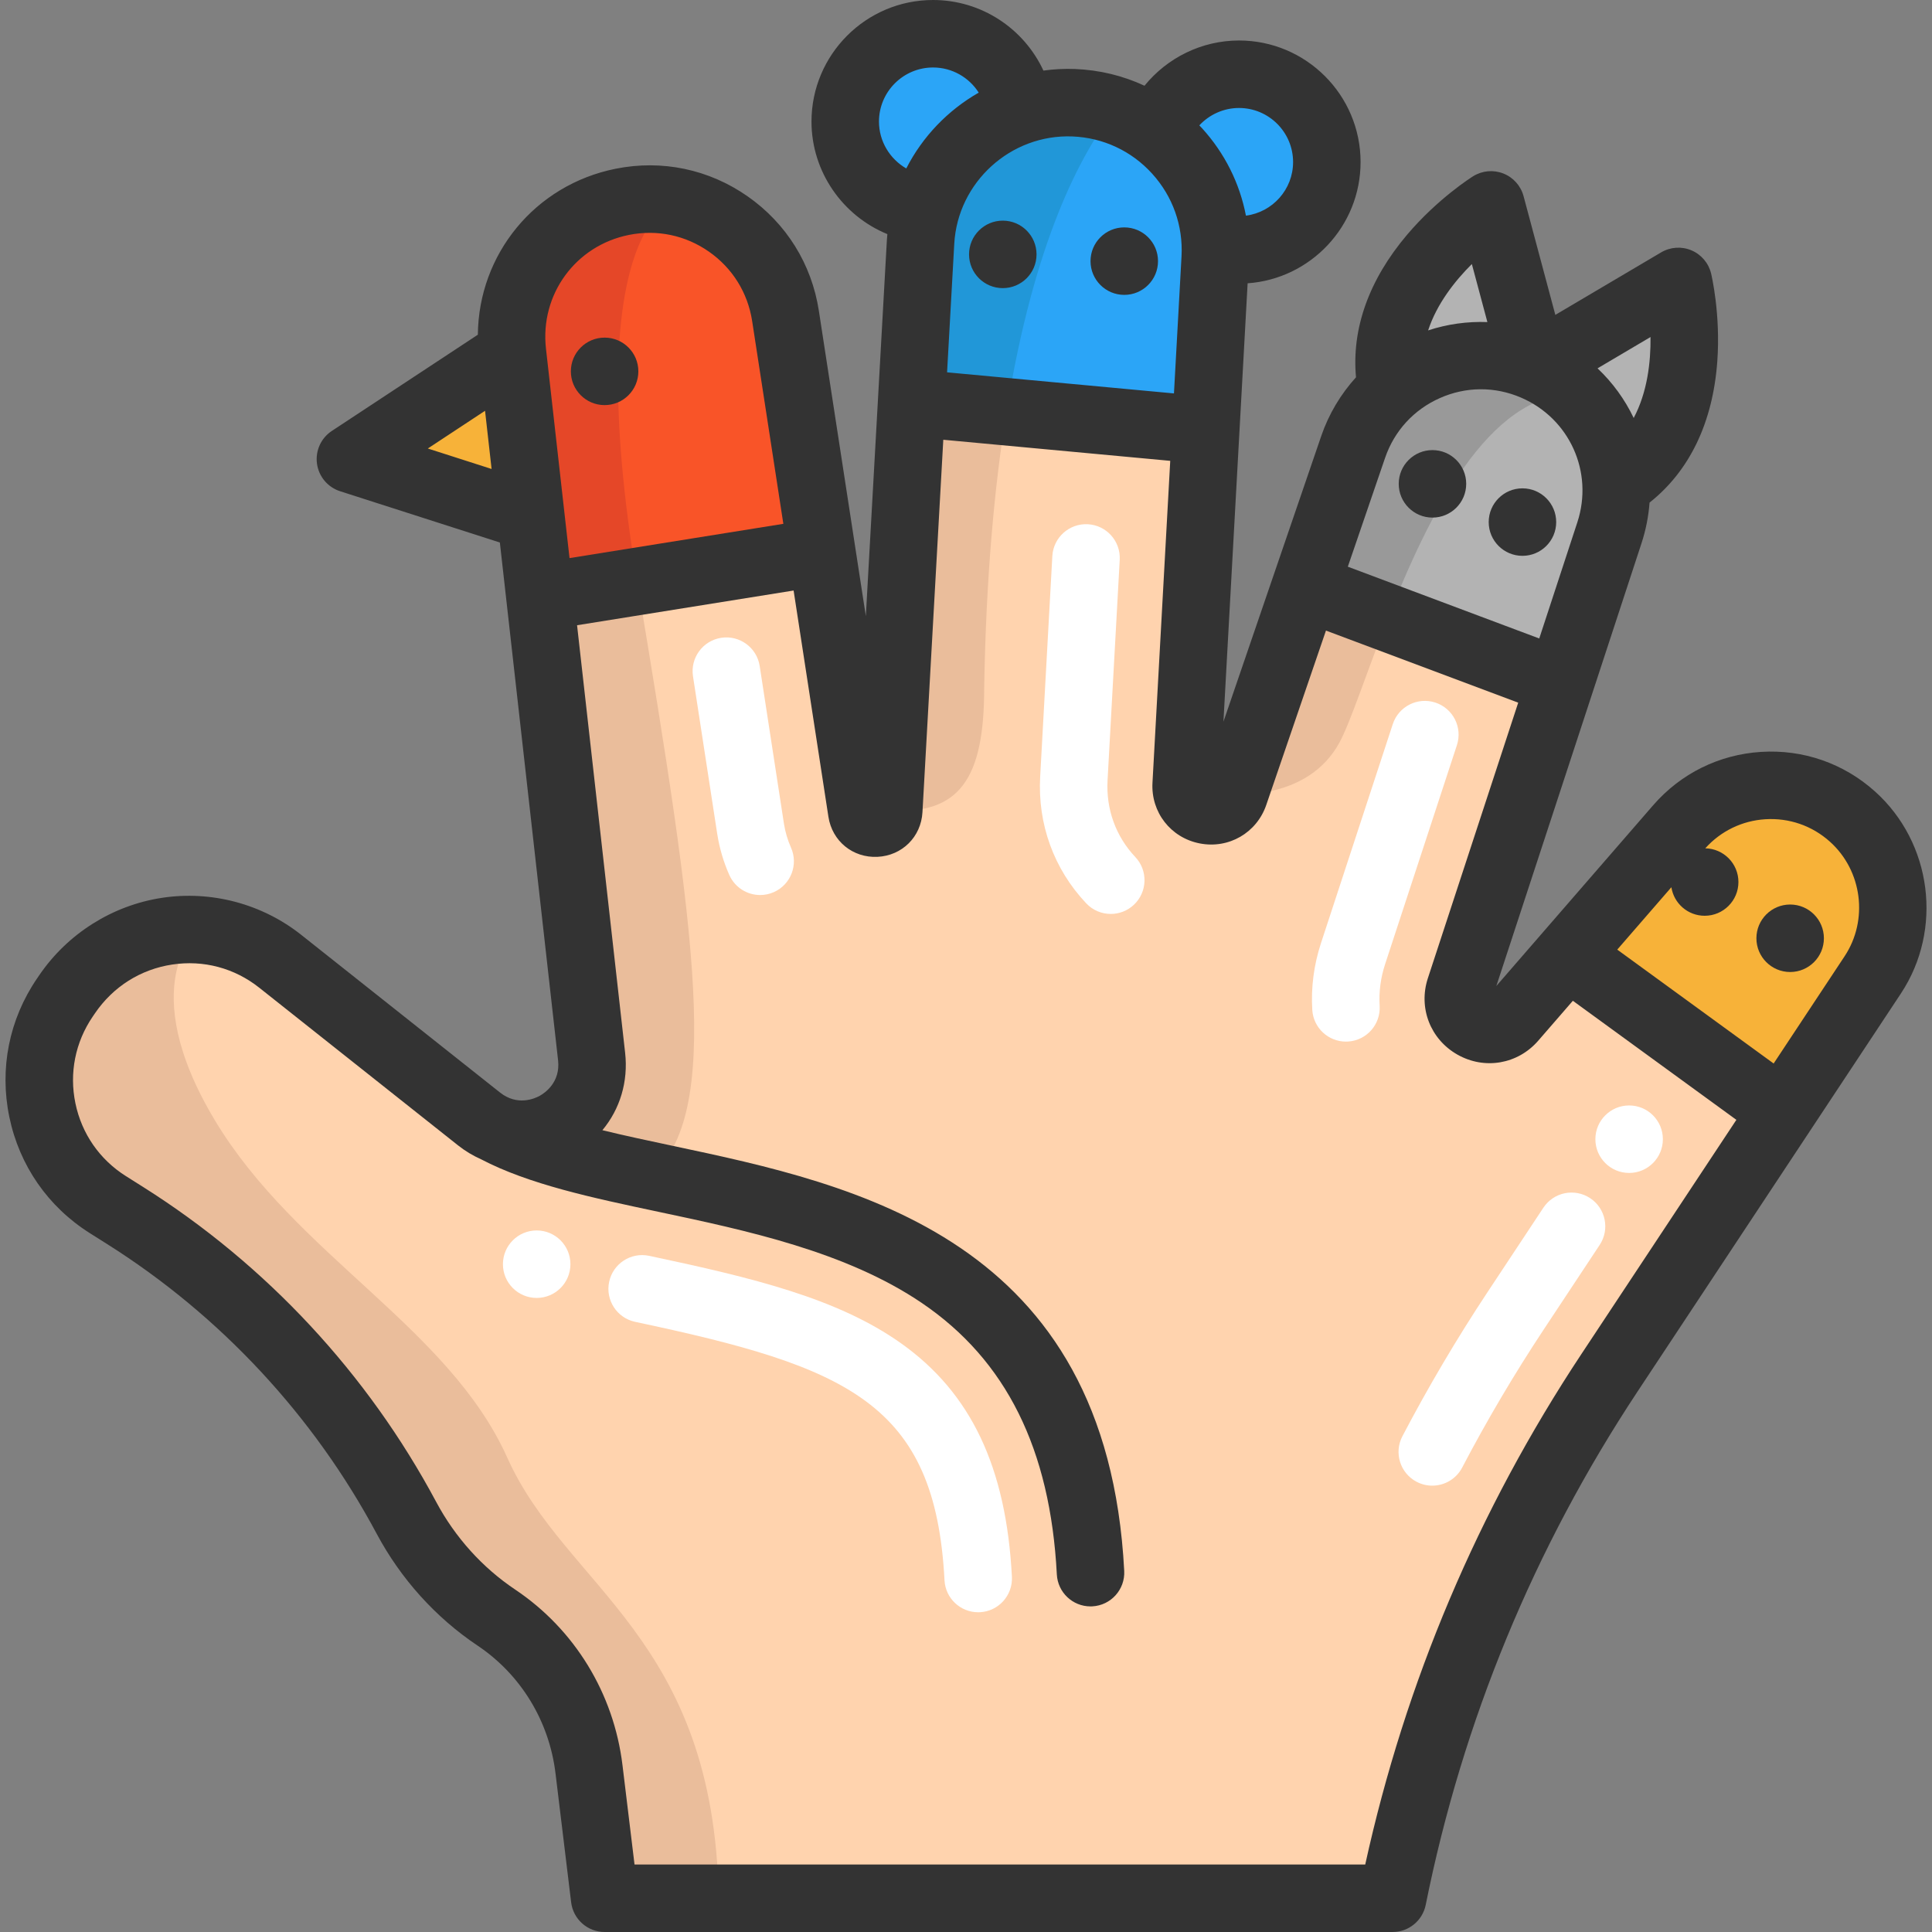 <?xml version="1.0" encoding="iso-8859-1"?>
<!-- Generator: Adobe Illustrator 19.0.0, SVG Export Plug-In . SVG Version: 6.00 Build 0)  -->
<svg version="1.1" id="Layer_1" xmlns="http://www.w3.org/2000/svg" xmlns:xlink="http://www.w3.org/1999/xlink" x="0px" y="0px"
	 viewBox="0 0 512.004 512.004" style="enable-background:new 0 0 512.004 512.004;" xml:space="preserve">
<rect x="0" y="0" width="512.004" height="512.004" fill="#808080" stroke="none"/>
<path style="fill:#FFD3AE;" d="M472.34,294.572L426.542,363.8c-28.032,42.364-47.515,89.665-57.483,139.254H160.231l-4.137-34.185
	c-1.979-16.323-10.898-31.049-24.562-40.194c-9.885-6.629-18.088-15.691-23.823-26.422c-17.277-32.336-42.781-60.07-74.51-80.102
	l-4.614-2.909C9.936,307.473,4.761,282.589,17.186,264.37l0.596-0.87c8.108-11.888,21.403-17.849,34.578-17.098
	c7.703,0.429,15.381,3.172,21.927,8.37c16.323,12.949,36.069,28.616,52.666,41.768c1.395,1.109,2.874,1.979,4.376,2.611
	c3.207,1.359,6.57,1.705,9.765,1.216c9.121-1.395,16.896-9.61,15.691-20.377l-13.688-121.774l25.767-4.126l48.922-7.846
	l10.588,68.846c0.668,4.281,6.916,3.971,7.166-0.346l6.033-107.967l25.159,2.337l52.797,4.912l-5.175,93.909
	c-0.429,7.607,10.29,9.706,12.77,2.48l18.791-54.908l21.939,8.227l45.655,17.122l-26.613,81.163
	c-2.778,8.501,8.12,14.69,13.986,7.929l14.57-16.788L472.34,294.572z"/>
<path style="fill:#B3B3B3;" d="M426.507,141.212l-12.997,39.646l-45.655-17.122l-21.939-8.227l12.687-37.046
	c2.11-6.153,5.699-11.339,10.242-15.322c6.498-5.699,14.916-8.907,23.644-8.907c4.698,0,9.491,0.93,14.105,2.909
	c4.149,1.777,7.798,4.257,10.862,7.249c6.379,6.212,10.23,14.618,10.767,23.513C428.498,132.293,427.949,136.8,426.507,141.212z"/>
<path style="fill:#EABD9B;" d="M367.855,163.736c-5.723,14.57-9.92,27.543-12.842,32.968c-8.346,15.501-27.889,13.712-27.889,13.712
	l18.791-54.908L367.855,163.736z"/>
<path style="fill:#999999;" d="M417.457,104.392c-22.965-0.322-38.942,32.253-49.602,59.343l-21.939-8.227l12.687-37.046
	c2.11-6.153,5.699-11.339,10.242-15.322c6.498-5.699,14.916-8.907,23.644-8.907c4.698,0,9.491,0.93,14.105,2.909
	C410.744,98.92,414.392,101.4,417.457,104.392z"/>
<path style="fill:#2BA5F7;" d="M322.045,68.455l-2.516,45.572l-52.797-4.912l-25.159-2.337l2.385-42.662
	c0.167-3.017,0.68-5.926,1.49-8.704c3.553-12.329,12.973-22.035,24.908-26.124c3.971-1.359,8.227-2.099,12.639-2.099
	c0.525,0,1.049,0.012,1.574,0.036c3.792,0.155,7.428,0.847,10.85,1.991c4.018,1.335,7.738,3.315,11.041,5.795
	c9.312,6.999,15.357,18.028,15.632,30.357C322.116,66.392,322.105,67.418,322.045,68.455z"/>
<path style="fill:#EABD9B;" d="M266.732,109.114c-3.207,19.876-5.425,44.021-5.914,73.282c0,23.847-6.439,33.696-25.278,32.348
	l6.033-107.967L266.732,109.114z"/>
<path style="fill:#2197D8;" d="M295.42,29.215c-8.955,11.423-21.391,34.65-28.688,79.899l-25.159-2.337l2.385-42.662
	c0.167-3.017,0.68-5.926,1.49-8.704c3.553-12.329,12.973-22.035,24.908-26.124c3.971-1.359,8.227-2.099,12.639-2.099
	c0.525,0,1.049,0.012,1.574,0.036C288.361,27.379,291.998,28.07,295.42,29.215z"/>
<path style="fill:#F95428;" d="M217.786,146.244l-48.922,7.846l-25.767,4.126l-2.385-21.188L135.8,93.375
	c-0.155-1.383-0.227-2.754-0.227-4.114c0-17.194,12.126-32.336,29.356-35.77c4.734-0.954,9.431-0.942,13.891-0.095
	c14.761,2.766,26.923,14.547,29.356,30.333L217.786,146.244z"/>
<path style="fill:#EABD9B;" d="M172.501,311.575c-7.929,6.796-20.008-0.453-31.406-11.208c9.121-1.395,16.896-9.61,15.691-20.377
	l-13.688-121.774l25.767-4.126C184.508,247.975,191.483,295.287,172.501,311.575z"/>
<path style="fill:#E54728;" d="M178.82,53.396v0.012c0,0-25.6,6.784-9.956,100.682l-25.767,4.126l-2.385-21.188L135.8,93.375
	c-0.155-1.383-0.227-2.754-0.227-4.114c0-17.194,12.126-32.336,29.356-35.77C169.663,52.537,174.361,52.549,178.82,53.396z"/>
<g>
	<path style="fill:#2BA5F7;" d="M247.273,8.945c11.864,0,21.653,8.871,23.084,20.341c-11.935,4.09-21.355,13.795-24.908,26.124
		c-12.007-0.918-21.45-10.958-21.45-23.191C223.998,19.366,234.419,8.945,247.273,8.945z"/>
	<path style="fill:#2BA5F7;" d="M328.352,19.676c12.853,0,23.275,10.421,23.275,23.275s-10.421,23.275-23.275,23.275
		c-2.17,0-4.269-0.298-6.26-0.858c-0.274-12.329-6.319-23.358-15.632-30.357C309.716,26.067,318.289,19.676,328.352,19.676z"/>
</g>
<g>
	<path style="fill:#B3B3B3;" d="M395.124,54.302l11.47,42.841c-4.614-1.979-9.408-2.909-14.105-2.909
		c-8.728,0-17.146,3.207-23.644,8.907C362.847,74.476,395.124,54.302,395.124,54.302z"/>
	<path style="fill:#B3B3B3;" d="M444.773,74.584c0,0,8.919,37.01-15.441,53.262l-1.109,0.06
		c-0.787-13.164-8.847-25.278-21.629-30.763L444.773,74.584z"/>
</g>
<path style="fill:#F7B239;" d="M490.917,216.39c11.947,10.719,14.237,28.581,5.378,41.971l-23.954,36.212l-56.887-41.41
	l29.391-33.887c11.852-13.652,32.599-14.952,46.06-2.885H490.917z"/>
<path style="fill:#EABD9B;" d="M190.469,503.054h-30.238l-4.137-34.185c-1.979-16.323-10.898-31.049-24.562-40.194
	c-9.885-6.629-18.088-15.691-23.823-26.422c-17.277-32.336-42.781-60.07-74.51-80.102l-4.614-2.909
	C9.936,307.473,4.761,282.589,17.186,264.37l0.596-0.87c8.108-11.888,21.403-17.849,34.578-17.098c0,0-16.896,14.69,4.567,50.46
	s62.002,54.848,77.503,89.426S189.277,433.814,190.469,503.054z"/>
<polygon style="fill:#F7B239;" points="135.8,93.375 140.713,137.027 92.864,121.67 "/>
<g>
	<path style="fill:#FFFFFF;" d="M379.566,393.717c-1.397,0-2.815-0.328-4.14-1.022c-4.376-2.29-6.065-7.694-3.775-12.07
		c6.812-13.013,14.407-25.868,22.572-38.208l14.796-22.364c2.723-4.12,8.272-5.249,12.392-2.524
		c4.12,2.725,5.249,8.272,2.524,12.392l-14.796,22.365c-7.83,11.834-15.112,24.159-21.642,36.634
		C385.899,391.971,382.788,393.717,379.566,393.717z"/>
	<path style="fill:#FFFFFF;" d="M356.689,276.039c-4.688,0-8.625-3.651-8.918-8.394c-0.366-5.949,0.408-11.901,2.3-17.69
		l19.033-58.053c1.538-4.693,6.59-7.251,11.283-5.711s7.251,6.59,5.711,11.283l-19.03,58.045c-1.186,3.627-1.673,7.341-1.446,11.028
		c0.303,4.929-3.447,9.172-8.376,9.474C357.059,276.033,356.873,276.039,356.689,276.039z"/>
	<path style="fill:#FFFFFF;" d="M294.371,242.204c-2.373,0-4.742-0.938-6.501-2.8c-8.584-9.08-12.919-21.018-12.21-33.612
		l3.222-58.425c0.273-4.932,4.496-8.708,9.422-8.437c4.932,0.272,8.709,4.49,8.437,9.421l-3.223,58.437
		c-0.432,7.645,2.18,14.861,7.348,20.331c3.393,3.589,3.234,9.249-0.355,12.641C298.783,241.394,296.575,242.204,294.371,242.204z"
		/>
	<path style="fill:#FFFFFF;" d="M201.454,237.194c-3.423,0-6.69-1.976-8.174-5.305c-1.538-3.451-2.616-7.115-3.205-10.89
		l-6.424-41.775c-0.75-4.881,2.598-9.447,7.48-10.198c4.879-0.751,9.447,2.598,10.198,7.48l6.421,41.756
		c0.342,2.196,0.972,4.339,1.867,6.347c2.01,4.511-0.017,9.799-4.529,11.809C203.907,236.944,202.671,237.194,201.454,237.194z"/>
	<path style="fill:#FFFFFF;" d="M259.228,427.268c-4.725,0-8.674-3.703-8.922-8.478c-2.448-47.007-25.639-56.545-81.982-68.485
		c-4.831-1.024-7.918-5.771-6.894-10.602c1.023-4.831,5.766-7.918,10.602-6.894c27.543,5.837,49.947,11.25,66.762,23.185
		c18.528,13.152,27.862,32.81,29.375,61.865c0.256,4.932-3.533,9.139-8.466,9.396C259.543,427.265,259.385,427.268,259.228,427.268z
		"/>
	<circle style="fill:#FFFFFF;" cx="142.225" cy="335.026" r="8.943"/>
	<circle style="fill:#FFFFFF;" cx="431.739" cy="301.902" r="8.943"/>
</g>
<g>
	<path style="fill:#333333;" d="M496.881,209.733c-8.312-7.452-19.024-11.17-30.166-10.472
		c-11.141,0.699-21.305,5.727-28.621,14.158l-41.544,47.88L435.009,144c1.176-3.587,1.876-7.213,2.143-10.81
		c10.588-8.369,16.782-21.219,17.953-37.428c0.905-12.527-1.536-22.842-1.639-23.276c-0.664-2.757-2.597-5.035-5.208-6.141
		c-2.611-1.105-5.592-0.906-8.034,0.537l-28.04,16.566l-8.42-31.461c-0.733-2.739-2.722-4.969-5.361-6.008
		c-2.64-1.04-5.614-0.767-8.019,0.737c-0.378,0.236-9.342,5.891-17.468,15.47c-10.123,11.932-14.745,24.902-13.558,37.801
		c-4.062,4.475-7.228,9.764-9.217,15.574l-25.915,75.697l6.41-116.182c16.701-1.177,29.933-15.131,29.933-32.128
		c0-17.765-14.452-32.217-32.217-32.217c-9.874,0-19.024,4.574-25.043,11.989c-5.692-2.652-11.912-4.172-18.385-4.431
		c-2.856-0.114-5.662,0.042-8.406,0.42C271.374,7.587,260.101,0,247.272,0c-17.765,0-32.217,14.452-32.217,32.217
		c0,13.339,8.3,25,20.107,29.828c-0.046,0.521-0.098,1.041-0.128,1.566l-5.577,99.679l-12.449-80.919
		c-1.904-12.38-8.605-23.152-18.87-30.332c-10.264-7.18-22.681-9.781-34.964-7.325c-21.447,4.29-36.339,22.68-36.539,43.987
		l-38.692,25.5c-2.875,1.893-4.406,5.269-3.94,8.68c0.467,3.41,2.85,6.25,6.127,7.302l42.338,13.589l15.427,137.218
		c0.661,5.868-3.547,8.685-4.852,9.409c-1.303,0.723-5.913,2.795-10.533-0.867c-16.594-13.154-36.34-28.811-52.664-41.769
		c-10.372-8.233-23.828-11.815-36.91-9.827c-13.15,1.997-25.014,9.479-32.544,20.524l-0.594,0.87
		c-7.387,10.834-9.986,23.872-7.321,36.711c2.666,12.839,10.241,23.763,21.331,30.763l4.618,2.914
		c29.991,18.927,54.681,45.467,71.4,76.749c6.391,11.959,15.635,22.207,26.731,29.637c11.449,7.666,18.977,19.999,20.655,33.839
		l4.145,34.194c0.544,4.49,4.354,7.867,8.877,7.867h208.828c4.259,0,7.928-3.005,8.767-7.18c9.809-48.8,28.706-94.588,56.166-136.09
		l69.762-105.436C514.977,246.334,512.022,223.308,496.881,209.733z M418.013,138.427l-10.092,30.779l-50.73-19.023l9.87-28.831
		c2.449-7.153,7.602-12.783,14.512-15.852c6.91-3.07,14.543-3.119,21.491-0.142C415.957,110.885,422.382,125.101,418.013,138.427z
		 M432.949,110.771c-2.333-4.893-5.565-9.361-9.581-13.158l14.041-8.295C437.487,95.879,436.588,103.92,432.949,110.771z
		 M394.176,85.353c-5.299-0.199-10.624,0.535-15.706,2.206c2.317-7.077,7.12-13.134,11.59-17.585L394.176,85.353z M328.351,28.616
		c7.903,0,14.332,6.429,14.332,14.332c0,7.279-5.459,13.295-12.496,14.201c-1.643-8.567-5.609-16.544-11.636-23.173
		c-0.234-0.258-0.479-0.5-0.718-0.751C320.502,30.355,324.29,28.616,328.351,28.616z M284.208,36.16
		c8.135,0.326,15.633,3.823,21.111,9.848c5.476,6.025,8.246,13.819,7.798,21.95l-2.003,36.302l-60.128-5.587l1.905-34.061
		C253.806,48.269,267.871,35.515,284.208,36.16z M232.94,32.217c0-7.903,6.429-14.332,14.332-14.332
		c5.047,0,9.547,2.639,12.102,6.663c-8.17,4.662-14.894,11.652-19.202,20.091C235.851,42.154,232.94,37.484,232.94,32.217z
		 M166.681,62.254c7.45-1.489,14.981,0.088,21.206,4.443c6.225,4.354,10.289,10.887,11.444,18.396l8.265,53.728l-56.666,9.084
		l-6.243-55.532C143.076,78.032,152.53,65.084,166.681,62.254z M113.376,118.859l15.168-9.995l1.734,15.419L113.376,118.859z
		 M419.078,358.861c-27.389,41.396-46.64,86.865-57.274,135.254H168.158l-3.192-26.328c-2.305-19.016-12.678-35.981-28.459-46.548
		c-8.666-5.802-15.896-13.826-20.908-23.205c-18.177-34.01-45.021-62.865-77.629-83.444l-4.618-2.914
		c-6.948-4.384-11.693-11.228-13.364-19.273c-1.67-8.044-0.042-16.211,4.585-22.997l0.594-0.87
		c4.812-7.059,12.076-11.647,20.454-12.919c8.309-1.264,16.515,0.923,23.104,6.154c16.328,12.961,36.077,28.62,52.674,41.776
		c1.911,1.515,3.959,2.73,6.085,3.676c12.691,6.643,29.426,10.195,47.013,13.921c23.31,4.939,49.73,10.537,69.825,24.18
		c22.327,15.158,34.021,38.682,35.751,71.915c0.248,4.774,4.197,8.478,8.922,8.478c0.156,0,0.315-0.004,0.472-0.012
		c4.933-0.256,8.722-4.463,8.466-9.396c-4.596-88.268-71.143-102.367-119.731-112.661c-6.397-1.356-12.664-2.688-18.56-4.131
		c4.654-5.581,6.887-12.854,6.024-20.525L152.93,165.696l57.385-9.199l9.224,59.954c0.996,6.472,6.476,10.936,13.005,10.623
		c6.54-0.317,11.553-5.292,11.919-11.829l5.522-98.705l60.141,5.589l-4.706,85.31c-0.43,7.818,4.835,14.579,12.52,16.076
		c7.688,1.499,15.103-2.792,17.638-10.199l15.818-46.205l50.948,19.104l-23.94,73.019c-2.574,7.849,0.646,16.178,7.834,20.252
		c7.185,4.074,15.987,2.562,21.401-3.678l9.188-10.589l43.332,31.552L419.078,358.861z M488.84,253.424l-18.802,28.417
		l-41.447-30.18l14.344-16.532c0.665,4.282,4.357,7.561,8.826,7.561c4.939,0,8.943-4.004,8.943-8.943
		c0-4.886-3.922-8.851-8.788-8.934c4.124-4.577,9.752-7.317,15.92-7.704c6.316-0.393,12.394,1.713,17.108,5.939
		C493.528,230.748,495.205,243.806,488.84,253.424z"/>
	<circle style="fill:#333333;" cx="160.229" cy="98.416" r="8.943"/>
	<circle style="fill:#333333;" cx="265.752" cy="67.415" r="8.943"/>
	<circle style="fill:#333333;" cx="297.945" cy="69.204" r="8.943"/>
	<circle style="fill:#333333;" cx="379.621" cy="128.225" r="8.943"/>
	<circle style="fill:#333333;" cx="403.468" cy="138.36" r="8.943"/>
	<circle style="fill:#333333;" cx="474.413" cy="248.652" r="8.943"/>
</g>
<g>
</g>
<g>
</g>
<g>
</g>
<g>
</g>
<g>
</g>
<g>
</g>
<g>
</g>
<g>
</g>
<g>
</g>
<g>
</g>
<g>
</g>
<g>
</g>
<g>
</g>
<g>
</g>
<g>
</g>
</svg>
